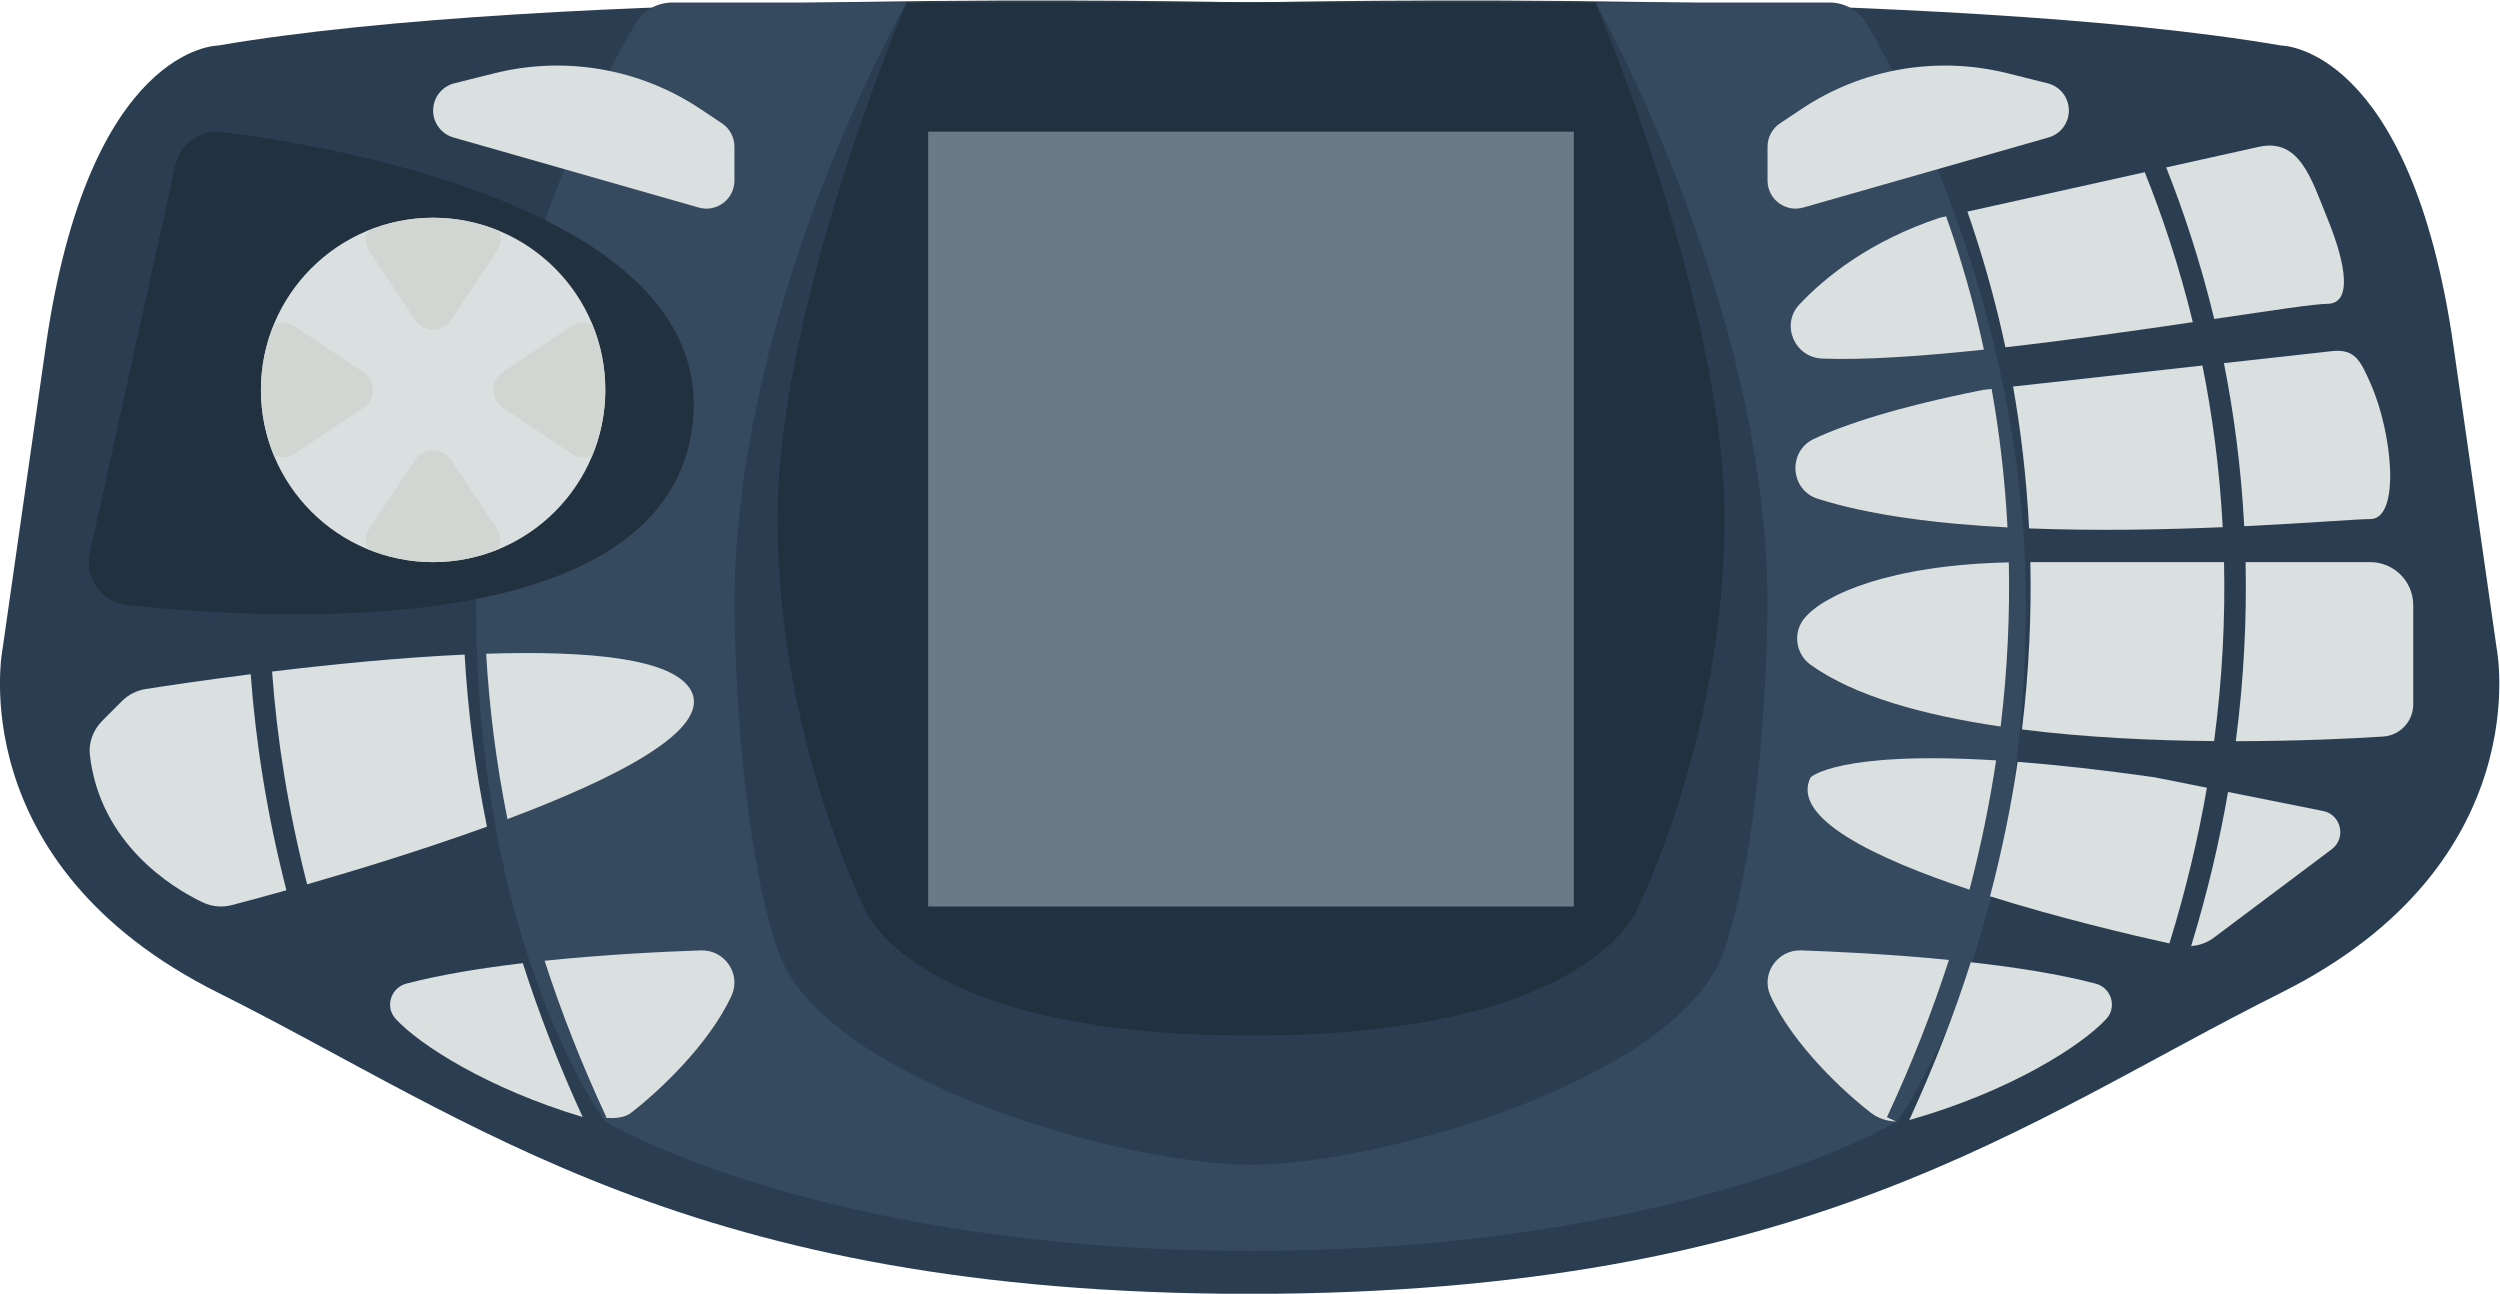 <svg height="160.25" viewBox="0 0 309.667 160.25" width="309.667" xmlns="http://www.w3.org/2000/svg" xmlns:xlink="http://www.w3.org/1999/xlink"><clipPath id="a"><path d="m0 256h256v-256h-256z"/></clipPath><g clip-path="url(#a)" transform="matrix(1.333 0 0 -1.333 -15.667 250.916)"><path d="m0 0-4 28c-4 28-16 28-16 28-31.216 5.365-92.871 4.07-95.875 4.003-3.004.067-64.659 1.362-95.875-4.003 0 0-12 0-16-28l-4-28s-4-20 20-32c23.961-11.98 43.939-27.945 95.75-27.998v-.002c.042 0 .083.001.125.001s.083-.001.125-.001v.002c51.811.053 71.789 16.018 95.75 27.998 24 12 20 32 20 32" fill="#2b3e51" transform="translate(243.75 128)"/><path d="m0 0c-.72 1.227-2.031 1.983-3.454 1.983h-53.765-53.764c-1.416 0-2.726-.743-3.443-1.964-.8-1.363-1.939-3.405-3.235-6.036-4.734-9.618-11.558-27.104-11.558-48 0-32 12-48 12-48s20-12 60-12 60 12 60 12 12 16 12 48c0 26.587-11.044 47.651-14.781 54.017" fill="#35495f" transform="translate(185.219 186.017)"/><path d="m0 0 7.934 36.022c.38 2.088 2.319 3.514 4.427 3.254 11.873-1.466 46.913-7.929 43.573-27.969-3.297-19.786-39.911-17.3-52.424-16-2.314.24-3.926 2.404-3.51 4.693" fill="#223140" transform="translate(20.066 136.693)"/><path d="m0 0c0-8.837-7.163-16-16-16s-16 7.163-16 16 7.163 16 16 16 16-7.163 16-16" fill="#dadfe0" transform="translate(68 152)"/><path d="m0 0-32 .003-32-.003s-16-28-16-56c0 0 0-20 4-32s32-20 44-20 40 8 44 20 4 32 4 32c0 28-16 56-16 56" fill="#2b3e51" transform="translate(160 188)"/><path d="m0 0-31.875.003h-.25l-31.875-.003s-12-28-12-48 8-36 8-36 4-12 36-12 36 12 36 12 8 16 8 36-12 48-12 48" fill="#223140" transform="translate(160 188)"/><path d="m158 104h-60v72h60z" fill="#6c7a88"/><path d="m0 0-22.789 6.511c-1.118.32-1.889 1.342-1.889 2.505 0 1.196.813 2.238 1.973 2.528l3.727.932c6.56 1.64 13.507.437 19.133-3.314l2.006-1.337c.725-.484 1.161-1.297 1.161-2.169v-3.151c0-1.731-1.657-2.981-3.322-2.505" fill="#dadfe0" transform="translate(76.678 168.949)"/><path d="m0 0 22.789 6.511c1.118.32 1.889 1.342 1.889 2.505 0 1.196-.813 2.238-1.973 2.528l-3.727.932c-6.56 1.64-13.507.437-19.133-3.314l-2.006-1.337c-.725-.484-1.161-1.297-1.161-2.169v-3.151c0-1.731 1.657-2.981 3.322-2.505" fill="#dadfe0" transform="translate(179.322 168.949)"/><path d="m0 0 6.394 4.263c1.188.792 1.188 2.537 0 3.328l-6.394 4.263c-.614.409-1.319.413-1.905.156-.772-1.876-1.204-3.928-1.204-6.083 0-2.154.432-4.207 1.204-6.083.586-.257 1.291-.253 1.905.156" fill="#d1d6d2" transform="translate(39.109 146.073)"/><path d="m0 0 4.263-6.394c.792-1.188 2.536-1.188 3.328 0l4.263 6.394c.409.614.413 1.319.156 1.905-1.876.772-3.928 1.204-6.083 1.204-2.154 0-4.207-.432-6.083-1.204-.257-.586-.253-1.291.156-1.905" fill="#d1d6d2" transform="translate(46.073 164.891)"/><path d="m0 0-6.394-4.263c-1.188-.792-1.188-2.536 0-3.328l6.394-4.263c.614-.409 1.319-.413 1.905-.156.772 1.876 1.204 3.928 1.204 6.083 0 2.154-.432 4.207-1.204 6.083-.586.257-1.291.253-1.905-.156" fill="#d1d6d2" transform="translate(64.891 157.927)"/><path d="m0 0-4.263 6.394c-.792 1.188-2.536 1.188-3.328 0l-4.263-6.394c-.409-.614-.413-1.319-.156-1.905 1.876-.772 3.928-1.204 6.083-1.204 2.154 0 4.207.432 6.083 1.204.257.586.253 1.291-.156 1.905" fill="#d1d6d2" transform="translate(57.927 139.109)"/><g fill="#dadfe0"><path d="m0 0c4.075-2.925 10.546-4.697 17.66-5.74.648 5.381.862 10.483.759 15.255-11.065-.243-17.191-2.996-19.002-5.203-1.089-1.327-.812-3.311.583-4.312" transform="translate(180 126.461)"/><path d="m0 0c4.842-1.546 11.129-2.326 17.64-2.666-.243 4.648-.775 8.953-1.474 12.868l-.823-.092c-8.002-1.6-12.802-3.2-15.682-4.545-2.458-1.147-2.246-4.74.339-5.565" transform="translate(180.657 141.89)"/><path d="m0 0c1.081 4.129 1.892 8.14 2.471 12.014-14.745.903-17.237-1.577-17.237-1.577-1.878-3.755 5.942-7.509 14.766-10.437" transform="translate(194.766 105.563)"/><path d="m0 0c-4.979.711-9.186 1.166-12.76 1.439-.596-4.026-1.438-8.196-2.567-12.491 6.45-2.027 13.096-3.593 16.668-4.381 1.543 4.989 2.681 9.82 3.486 14.468z" transform="translate(212 116)"/><path d="m0 0-10.038-1.115c.9-4.52 1.596-9.596 1.889-15.152 6.006.29 10.486.662 11.705.662 2.826 0 2.101 7.986 0 12.674-.89 1.987-1.393 3.171-3.556 2.931" transform="translate(228.444 155.605)"/><path d="m0 0c5.951-.752 12.227-1.034 17.852-1.082.783 5.891 1.036 11.453.922 16.631h-17.998c.106-4.865-.115-10.066-.776-15.549" transform="translate(199.644 120.451)"/><path d="m0 0c.71-4.012 1.247-8.422 1.488-13.181 6.261-.242 12.612-.112 17.992.115-.291 5.518-.988 10.55-1.885 15.021z" transform="translate(198.816 152.313)"/><path d="m0 0c2.331 4.994 4.227 9.871 5.763 14.612-5.468.542-10.664.781-13.746.885-2.207.074-3.762-2.201-2.841-4.208 2.095-4.562 6.853-8.981 9.358-10.9.675-.517 1.49-.767 2.32-.788z" transform="translate(187.094 84.423)"/><path d="m0 0-8.823 1.765c-.799-4.607-1.919-9.388-3.43-14.322.748.058 1.475.307 2.089.767l10.972 8.229c1.383 1.037.887 3.222-.808 3.561" transform="translate(227.614 112.877)"/><path d="m0 0-16.477-3.662c1.039-2.983 2.032-6.266 2.9-9.835.218-.895.428-1.824.631-2.773 5.983.678 12.191 1.565 17.416 2.336-1.288 5.286-2.871 9.959-4.47 13.934" transform="translate(211.048 172.233)"/><path d="m0 0c-3.389.889-7.504 1.525-11.594 1.985-1.524-4.76-3.409-9.654-5.719-14.665.002.001.004.001.006.001 9.273 2.619 16.002 6.889 18.309 9.403 1.018 1.11.455 2.894-1.002 3.276" transform="translate(206.481 96.835)"/><path d="m0 0h-11.58c.112-5.188-.14-10.753-.908-16.639 5.863.005 10.837.246 13.69.431 1.578.102 2.798 1.412 2.798 2.994v9.214c0 2.209-1.791 4-4 4" transform="translate(232 136)"/><path d="m0 0c3.93-.153 9.309.224 15.029.83-.179.829-.363 1.643-.553 2.43-.876 3.614-1.892 6.94-2.956 9.958l-.594-.132c-6.452-2.151-10.592-5.458-13.04-8.056-1.762-1.87-.453-4.93 2.114-5.03" transform="translate(181.074 154.914)"/><path d="m0 0c.011-.047.022-.096.034-.143 5.367.797 9.391 1.407 10.494 1.407 2.308 0 1.841 3.493 0 8-1.469 3.599-2.554 7.432-6.349 6.589l-8.607-1.913c1.58-3.983 3.141-8.65 4.428-13.94" transform="translate(217.472 158.736)"/><path d="m0 0c-1.136 5.589-1.785 10.93-2.074 15.99-6.068-.28-12.48-.923-17.892-1.579.451-6.196 1.468-12.812 3.258-19.772 4.724 1.361 10.853 3.241 16.708 5.361" transform="translate(57.002 111.419)"/><path d="m0 0c.28-4.866.903-9.999 1.978-15.366 10.154 3.814 18.895 8.277 17.094 11.879-1.548 3.094-9.683 3.791-19.072 3.487" transform="translate(56.928 127.487)"/><path d="m0 0c-4.413-.561-7.963-1.095-9.759-1.377-.837-.132-1.606-.524-2.205-1.123l-1.821-1.822c-.833-.833-1.289-1.994-1.159-3.165.914-8.177 7.59-12.36 10.522-13.729.838-.392 1.778-.47 2.674-.237 1.11.289 2.876.761 5.07 1.379-1.82 7.062-2.858 13.779-3.322 20.074" transform="translate(35.048 125.584)"/><path d="m0 0c-3.229-.108-8.778-.363-14.53-.962 1.531-4.717 3.42-9.568 5.738-14.535l-.097-.045s1.505-.23 2.372.434c2.505 1.919 7.263 6.338 9.357 10.9.922 2.008-.633 4.282-2.84 4.208" transform="translate(76.889 99.92)"/><path d="m0 0c-3.829-.452-7.639-1.065-10.813-1.897-1.457-.383-2.02-2.166-1.001-3.276 2.228-2.429 8.591-6.492 17.38-9.126-2.238 4.882-4.075 9.655-5.566 14.299" transform="translate(60.332 98.733)"/></g></g></svg>